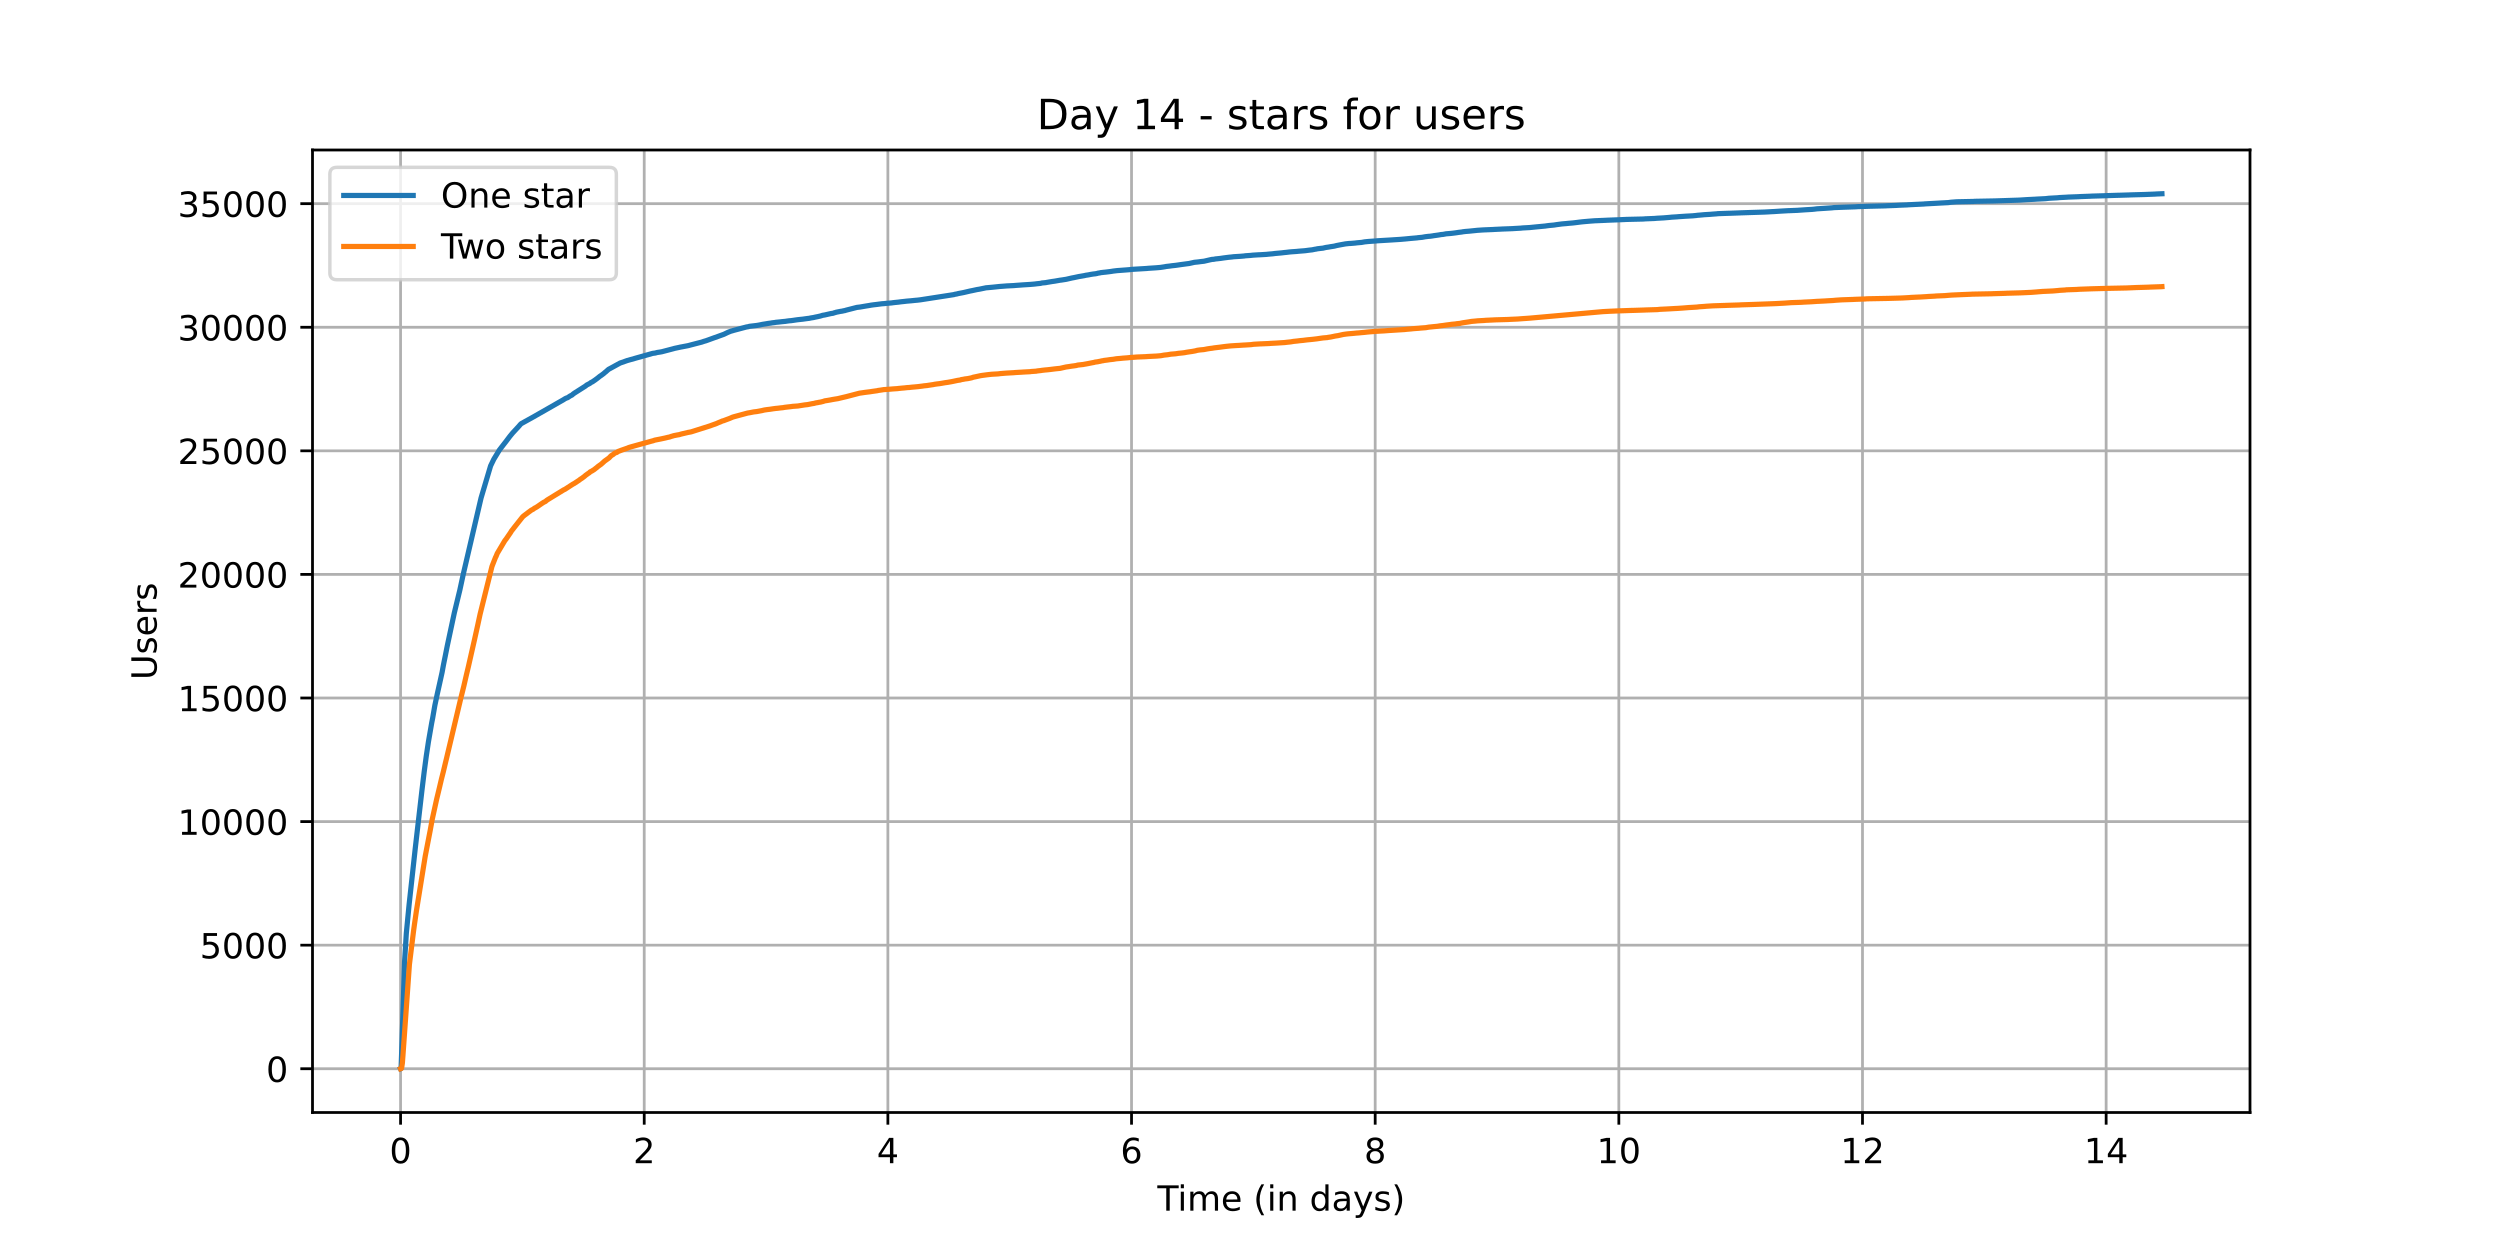 <?xml version="1.0" encoding="utf-8" standalone="no"?>
<!DOCTYPE svg PUBLIC "-//W3C//DTD SVG 1.1//EN"
  "http://www.w3.org/Graphics/SVG/1.1/DTD/svg11.dtd">
<!-- Created with matplotlib (https://matplotlib.org/) -->
<svg height="360pt" version="1.1" viewBox="0 0 720 360" width="720pt" xmlns="http://www.w3.org/2000/svg" xmlns:xlink="http://www.w3.org/1999/xlink">
 <defs>
  <style type="text/css">*{stroke-linecap:butt;stroke-linejoin:round;}</style>
 </defs>
 <g id="figure_1">
  <g id="patch_1">
   <path d="M 0 360 
L 720 360 
L 720 0 
L 0 0 
z
" style="fill:#ffffff;"/>
  </g>
  <g id="axes_1">
   <g id="patch_2">
    <path d="M 90 320.4 
L 648 320.4 
L 648 43.2 
L 90 43.2 
z
" style="fill:#ffffff;"/>
   </g>
   <g id="matplotlib.axis_1">
    <g id="xtick_1">
     <g id="line2d_1">
      <path clip-path="url(#p9daace3029)" d="M 115.364 320.4 
L 115.364 43.2 
" style="fill:none;stroke:#b0b0b0;stroke-linecap:square;stroke-width:0.8;"/>
     </g>
     <g id="line2d_2">
      <defs>
       <path d="M 0 0 
L 0 3.5 
" id="me2905f5f44" style="stroke:#000000;stroke-width:0.8;"/>
      </defs>
      <g>
       <use style="stroke:#000000;stroke-width:0.8;" x="115.364" xlink:href="#me2905f5f44" y="320.4"/>
      </g>
     </g>
     <g id="text_1">
      <!-- 0 -->
      <g transform="translate(112.182 334.998)scale(0.1 -0.1)">
       <defs>
        <path d="M 31.781 66.406 
Q 24.172 66.406 20.328 58.906 
Q 16.5 51.422 16.5 36.375 
Q 16.5 21.391 20.328 13.891 
Q 24.172 6.391 31.781 6.391 
Q 39.453 6.391 43.281 13.891 
Q 47.125 21.391 47.125 36.375 
Q 47.125 51.422 43.281 58.906 
Q 39.453 66.406 31.781 66.406 
z
M 31.781 74.219 
Q 44.047 74.219 50.516 64.516 
Q 56.984 54.828 56.984 36.375 
Q 56.984 17.969 50.516 8.266 
Q 44.047 -1.422 31.781 -1.422 
Q 19.531 -1.422 13.062 8.266 
Q 6.594 17.969 6.594 36.375 
Q 6.594 54.828 13.062 64.516 
Q 19.531 74.219 31.781 74.219 
z
" id="DejaVuSans-48"/>
       </defs>
       <use xlink:href="#DejaVuSans-48"/>
      </g>
     </g>
    </g>
    <g id="xtick_2">
     <g id="line2d_3">
      <path clip-path="url(#p9daace3029)" d="M 185.536 320.4 
L 185.536 43.2 
" style="fill:none;stroke:#b0b0b0;stroke-linecap:square;stroke-width:0.8;"/>
     </g>
     <g id="line2d_4">
      <g>
       <use style="stroke:#000000;stroke-width:0.8;" x="185.536" xlink:href="#me2905f5f44" y="320.4"/>
      </g>
     </g>
     <g id="text_2">
      <!-- 2 -->
      <g transform="translate(182.355 334.998)scale(0.1 -0.1)">
       <defs>
        <path d="M 19.188 8.297 
L 53.609 8.297 
L 53.609 0 
L 7.328 0 
L 7.328 8.297 
Q 12.938 14.109 22.625 23.891 
Q 32.328 33.688 34.812 36.531 
Q 39.547 41.844 41.422 45.531 
Q 43.312 49.219 43.312 52.781 
Q 43.312 58.594 39.234 62.25 
Q 35.156 65.922 28.609 65.922 
Q 23.969 65.922 18.812 64.312 
Q 13.672 62.703 7.812 59.422 
L 7.812 69.391 
Q 13.766 71.781 18.938 73 
Q 24.125 74.219 28.422 74.219 
Q 39.75 74.219 46.484 68.547 
Q 53.219 62.891 53.219 53.422 
Q 53.219 48.922 51.531 44.891 
Q 49.859 40.875 45.406 35.406 
Q 44.188 33.984 37.641 27.219 
Q 31.109 20.453 19.188 8.297 
z
" id="DejaVuSans-50"/>
       </defs>
       <use xlink:href="#DejaVuSans-50"/>
      </g>
     </g>
    </g>
    <g id="xtick_3">
     <g id="line2d_5">
      <path clip-path="url(#p9daace3029)" d="M 255.708 320.4 
L 255.708 43.2 
" style="fill:none;stroke:#b0b0b0;stroke-linecap:square;stroke-width:0.8;"/>
     </g>
     <g id="line2d_6">
      <g>
       <use style="stroke:#000000;stroke-width:0.8;" x="255.708" xlink:href="#me2905f5f44" y="320.4"/>
      </g>
     </g>
     <g id="text_3">
      <!-- 4 -->
      <g transform="translate(252.527 334.998)scale(0.1 -0.1)">
       <defs>
        <path d="M 37.797 64.312 
L 12.891 25.391 
L 37.797 25.391 
z
M 35.203 72.906 
L 47.609 72.906 
L 47.609 25.391 
L 58.016 25.391 
L 58.016 17.188 
L 47.609 17.188 
L 47.609 0 
L 37.797 0 
L 37.797 17.188 
L 4.891 17.188 
L 4.891 26.703 
z
" id="DejaVuSans-52"/>
       </defs>
       <use xlink:href="#DejaVuSans-52"/>
      </g>
     </g>
    </g>
    <g id="xtick_4">
     <g id="line2d_7">
      <path clip-path="url(#p9daace3029)" d="M 325.881 320.4 
L 325.881 43.2 
" style="fill:none;stroke:#b0b0b0;stroke-linecap:square;stroke-width:0.8;"/>
     </g>
     <g id="line2d_8">
      <g>
       <use style="stroke:#000000;stroke-width:0.8;" x="325.881" xlink:href="#me2905f5f44" y="320.4"/>
      </g>
     </g>
     <g id="text_4">
      <!-- 6 -->
      <g transform="translate(322.699 334.998)scale(0.1 -0.1)">
       <defs>
        <path d="M 33.016 40.375 
Q 26.375 40.375 22.484 35.828 
Q 18.609 31.297 18.609 23.391 
Q 18.609 15.531 22.484 10.953 
Q 26.375 6.391 33.016 6.391 
Q 39.656 6.391 43.531 10.953 
Q 47.406 15.531 47.406 23.391 
Q 47.406 31.297 43.531 35.828 
Q 39.656 40.375 33.016 40.375 
z
M 52.594 71.297 
L 52.594 62.312 
Q 48.875 64.062 45.094 64.984 
Q 41.312 65.922 37.594 65.922 
Q 27.828 65.922 22.672 59.328 
Q 17.531 52.734 16.797 39.406 
Q 19.672 43.656 24.016 45.922 
Q 28.375 48.188 33.594 48.188 
Q 44.578 48.188 50.953 41.516 
Q 57.328 34.859 57.328 23.391 
Q 57.328 12.156 50.688 5.359 
Q 44.047 -1.422 33.016 -1.422 
Q 20.359 -1.422 13.672 8.266 
Q 6.984 17.969 6.984 36.375 
Q 6.984 53.656 15.188 63.938 
Q 23.391 74.219 37.203 74.219 
Q 40.922 74.219 44.703 73.484 
Q 48.484 72.75 52.594 71.297 
z
" id="DejaVuSans-54"/>
       </defs>
       <use xlink:href="#DejaVuSans-54"/>
      </g>
     </g>
    </g>
    <g id="xtick_5">
     <g id="line2d_9">
      <path clip-path="url(#p9daace3029)" d="M 396.053 320.4 
L 396.053 43.2 
" style="fill:none;stroke:#b0b0b0;stroke-linecap:square;stroke-width:0.8;"/>
     </g>
     <g id="line2d_10">
      <g>
       <use style="stroke:#000000;stroke-width:0.8;" x="396.053" xlink:href="#me2905f5f44" y="320.4"/>
      </g>
     </g>
     <g id="text_5">
      <!-- 8 -->
      <g transform="translate(392.872 334.998)scale(0.1 -0.1)">
       <defs>
        <path d="M 31.781 34.625 
Q 24.75 34.625 20.719 30.859 
Q 16.703 27.094 16.703 20.516 
Q 16.703 13.922 20.719 10.156 
Q 24.75 6.391 31.781 6.391 
Q 38.812 6.391 42.859 10.172 
Q 46.922 13.969 46.922 20.516 
Q 46.922 27.094 42.891 30.859 
Q 38.875 34.625 31.781 34.625 
z
M 21.922 38.812 
Q 15.578 40.375 12.031 44.719 
Q 8.5 49.078 8.5 55.328 
Q 8.5 64.062 14.719 69.141 
Q 20.953 74.219 31.781 74.219 
Q 42.672 74.219 48.875 69.141 
Q 55.078 64.062 55.078 55.328 
Q 55.078 49.078 51.531 44.719 
Q 48 40.375 41.703 38.812 
Q 48.828 37.156 52.797 32.312 
Q 56.781 27.484 56.781 20.516 
Q 56.781 9.906 50.312 4.234 
Q 43.844 -1.422 31.781 -1.422 
Q 19.734 -1.422 13.25 4.234 
Q 6.781 9.906 6.781 20.516 
Q 6.781 27.484 10.781 32.312 
Q 14.797 37.156 21.922 38.812 
z
M 18.312 54.391 
Q 18.312 48.734 21.844 45.562 
Q 25.391 42.391 31.781 42.391 
Q 38.141 42.391 41.719 45.562 
Q 45.312 48.734 45.312 54.391 
Q 45.312 60.062 41.719 63.234 
Q 38.141 66.406 31.781 66.406 
Q 25.391 66.406 21.844 63.234 
Q 18.312 60.062 18.312 54.391 
z
" id="DejaVuSans-56"/>
       </defs>
       <use xlink:href="#DejaVuSans-56"/>
      </g>
     </g>
    </g>
    <g id="xtick_6">
     <g id="line2d_11">
      <path clip-path="url(#p9daace3029)" d="M 466.225 320.4 
L 466.225 43.2 
" style="fill:none;stroke:#b0b0b0;stroke-linecap:square;stroke-width:0.8;"/>
     </g>
     <g id="line2d_12">
      <g>
       <use style="stroke:#000000;stroke-width:0.8;" x="466.225" xlink:href="#me2905f5f44" y="320.4"/>
      </g>
     </g>
     <g id="text_6">
      <!-- 10 -->
      <g transform="translate(459.863 334.998)scale(0.1 -0.1)">
       <defs>
        <path d="M 12.406 8.297 
L 28.516 8.297 
L 28.516 63.922 
L 10.984 60.406 
L 10.984 69.391 
L 28.422 72.906 
L 38.281 72.906 
L 38.281 8.297 
L 54.391 8.297 
L 54.391 0 
L 12.406 0 
z
" id="DejaVuSans-49"/>
       </defs>
       <use xlink:href="#DejaVuSans-49"/>
       <use x="63.623" xlink:href="#DejaVuSans-48"/>
      </g>
     </g>
    </g>
    <g id="xtick_7">
     <g id="line2d_13">
      <path clip-path="url(#p9daace3029)" d="M 536.398 320.4 
L 536.398 43.2 
" style="fill:none;stroke:#b0b0b0;stroke-linecap:square;stroke-width:0.8;"/>
     </g>
     <g id="line2d_14">
      <g>
       <use style="stroke:#000000;stroke-width:0.8;" x="536.398" xlink:href="#me2905f5f44" y="320.4"/>
      </g>
     </g>
     <g id="text_7">
      <!-- 12 -->
      <g transform="translate(530.035 334.998)scale(0.1 -0.1)">
       <use xlink:href="#DejaVuSans-49"/>
       <use x="63.623" xlink:href="#DejaVuSans-50"/>
      </g>
     </g>
    </g>
    <g id="xtick_8">
     <g id="line2d_15">
      <path clip-path="url(#p9daace3029)" d="M 606.57 320.4 
L 606.57 43.2 
" style="fill:none;stroke:#b0b0b0;stroke-linecap:square;stroke-width:0.8;"/>
     </g>
     <g id="line2d_16">
      <g>
       <use style="stroke:#000000;stroke-width:0.8;" x="606.57" xlink:href="#me2905f5f44" y="320.4"/>
      </g>
     </g>
     <g id="text_8">
      <!-- 14 -->
      <g transform="translate(600.207 334.998)scale(0.1 -0.1)">
       <use xlink:href="#DejaVuSans-49"/>
       <use x="63.623" xlink:href="#DejaVuSans-52"/>
      </g>
     </g>
    </g>
    <g id="text_9">
     <!-- Time (in days) -->
     <g transform="translate(333.327 348.677)scale(0.1 -0.1)">
      <defs>
       <path d="M -0.297 72.906 
L 61.375 72.906 
L 61.375 64.594 
L 35.5 64.594 
L 35.5 0 
L 25.594 0 
L 25.594 64.594 
L -0.297 64.594 
z
" id="DejaVuSans-84"/>
       <path d="M 9.422 54.688 
L 18.406 54.688 
L 18.406 0 
L 9.422 0 
z
M 9.422 75.984 
L 18.406 75.984 
L 18.406 64.594 
L 9.422 64.594 
z
" id="DejaVuSans-105"/>
       <path d="M 52 44.188 
Q 55.375 50.25 60.062 53.125 
Q 64.75 56 71.094 56 
Q 79.641 56 84.281 50.016 
Q 88.922 44.047 88.922 33.016 
L 88.922 0 
L 79.891 0 
L 79.891 32.719 
Q 79.891 40.578 77.094 44.375 
Q 74.312 48.188 68.609 48.188 
Q 61.625 48.188 57.562 43.547 
Q 53.516 38.922 53.516 30.906 
L 53.516 0 
L 44.484 0 
L 44.484 32.719 
Q 44.484 40.625 41.703 44.406 
Q 38.922 48.188 33.109 48.188 
Q 26.219 48.188 22.156 43.531 
Q 18.109 38.875 18.109 30.906 
L 18.109 0 
L 9.078 0 
L 9.078 54.688 
L 18.109 54.688 
L 18.109 46.188 
Q 21.188 51.219 25.484 53.609 
Q 29.781 56 35.688 56 
Q 41.656 56 45.828 52.969 
Q 50 49.953 52 44.188 
z
" id="DejaVuSans-109"/>
       <path d="M 56.203 29.594 
L 56.203 25.203 
L 14.891 25.203 
Q 15.484 15.922 20.484 11.062 
Q 25.484 6.203 34.422 6.203 
Q 39.594 6.203 44.453 7.469 
Q 49.312 8.734 54.109 11.281 
L 54.109 2.781 
Q 49.266 0.734 44.188 -0.344 
Q 39.109 -1.422 33.891 -1.422 
Q 20.797 -1.422 13.156 6.188 
Q 5.516 13.812 5.516 26.812 
Q 5.516 40.234 12.766 48.109 
Q 20.016 56 32.328 56 
Q 43.359 56 49.781 48.891 
Q 56.203 41.797 56.203 29.594 
z
M 47.219 32.234 
Q 47.125 39.594 43.094 43.984 
Q 39.062 48.391 32.422 48.391 
Q 24.906 48.391 20.391 44.141 
Q 15.875 39.891 15.188 32.172 
z
" id="DejaVuSans-101"/>
       <path id="DejaVuSans-32"/>
       <path d="M 31 75.875 
Q 24.469 64.656 21.281 53.656 
Q 18.109 42.672 18.109 31.391 
Q 18.109 20.125 21.312 9.062 
Q 24.516 -2 31 -13.188 
L 23.188 -13.188 
Q 15.875 -1.703 12.234 9.375 
Q 8.594 20.453 8.594 31.391 
Q 8.594 42.281 12.203 53.312 
Q 15.828 64.359 23.188 75.875 
z
" id="DejaVuSans-40"/>
       <path d="M 54.891 33.016 
L 54.891 0 
L 45.906 0 
L 45.906 32.719 
Q 45.906 40.484 42.875 44.328 
Q 39.844 48.188 33.797 48.188 
Q 26.516 48.188 22.312 43.547 
Q 18.109 38.922 18.109 30.906 
L 18.109 0 
L 9.078 0 
L 9.078 54.688 
L 18.109 54.688 
L 18.109 46.188 
Q 21.344 51.125 25.703 53.562 
Q 30.078 56 35.797 56 
Q 45.219 56 50.047 50.172 
Q 54.891 44.344 54.891 33.016 
z
" id="DejaVuSans-110"/>
       <path d="M 45.406 46.391 
L 45.406 75.984 
L 54.391 75.984 
L 54.391 0 
L 45.406 0 
L 45.406 8.203 
Q 42.578 3.328 38.25 0.953 
Q 33.938 -1.422 27.875 -1.422 
Q 17.969 -1.422 11.734 6.484 
Q 5.516 14.406 5.516 27.297 
Q 5.516 40.188 11.734 48.094 
Q 17.969 56 27.875 56 
Q 33.938 56 38.25 53.625 
Q 42.578 51.266 45.406 46.391 
z
M 14.797 27.297 
Q 14.797 17.391 18.875 11.75 
Q 22.953 6.109 30.078 6.109 
Q 37.203 6.109 41.297 11.75 
Q 45.406 17.391 45.406 27.297 
Q 45.406 37.203 41.297 42.844 
Q 37.203 48.484 30.078 48.484 
Q 22.953 48.484 18.875 42.844 
Q 14.797 37.203 14.797 27.297 
z
" id="DejaVuSans-100"/>
       <path d="M 34.281 27.484 
Q 23.391 27.484 19.188 25 
Q 14.984 22.516 14.984 16.5 
Q 14.984 11.719 18.141 8.906 
Q 21.297 6.109 26.703 6.109 
Q 34.188 6.109 38.703 11.406 
Q 43.219 16.703 43.219 25.484 
L 43.219 27.484 
z
M 52.203 31.203 
L 52.203 0 
L 43.219 0 
L 43.219 8.297 
Q 40.141 3.328 35.547 0.953 
Q 30.953 -1.422 24.312 -1.422 
Q 15.922 -1.422 10.953 3.297 
Q 6 8.016 6 15.922 
Q 6 25.141 12.172 29.828 
Q 18.359 34.516 30.609 34.516 
L 43.219 34.516 
L 43.219 35.406 
Q 43.219 41.609 39.141 45 
Q 35.062 48.391 27.688 48.391 
Q 23 48.391 18.547 47.266 
Q 14.109 46.141 10.016 43.891 
L 10.016 52.203 
Q 14.938 54.109 19.578 55.047 
Q 24.219 56 28.609 56 
Q 40.484 56 46.344 49.844 
Q 52.203 43.703 52.203 31.203 
z
" id="DejaVuSans-97"/>
       <path d="M 32.172 -5.078 
Q 28.375 -14.844 24.75 -17.812 
Q 21.141 -20.797 15.094 -20.797 
L 7.906 -20.797 
L 7.906 -13.281 
L 13.188 -13.281 
Q 16.891 -13.281 18.938 -11.516 
Q 21 -9.766 23.484 -3.219 
L 25.094 0.875 
L 2.984 54.688 
L 12.5 54.688 
L 29.594 11.922 
L 46.688 54.688 
L 56.203 54.688 
z
" id="DejaVuSans-121"/>
       <path d="M 44.281 53.078 
L 44.281 44.578 
Q 40.484 46.531 36.375 47.5 
Q 32.281 48.484 27.875 48.484 
Q 21.188 48.484 17.844 46.438 
Q 14.5 44.391 14.5 40.281 
Q 14.5 37.156 16.891 35.375 
Q 19.281 33.594 26.516 31.984 
L 29.594 31.297 
Q 39.156 29.25 43.188 25.516 
Q 47.219 21.781 47.219 15.094 
Q 47.219 7.469 41.188 3.016 
Q 35.156 -1.422 24.609 -1.422 
Q 20.219 -1.422 15.453 -0.562 
Q 10.688 0.297 5.422 2 
L 5.422 11.281 
Q 10.406 8.688 15.234 7.391 
Q 20.062 6.109 24.812 6.109 
Q 31.156 6.109 34.562 8.281 
Q 37.984 10.453 37.984 14.406 
Q 37.984 18.062 35.516 20.016 
Q 33.062 21.969 24.703 23.781 
L 21.578 24.516 
Q 13.234 26.266 9.516 29.906 
Q 5.812 33.547 5.812 39.891 
Q 5.812 47.609 11.281 51.797 
Q 16.75 56 26.812 56 
Q 31.781 56 36.172 55.266 
Q 40.578 54.547 44.281 53.078 
z
" id="DejaVuSans-115"/>
       <path d="M 8.016 75.875 
L 15.828 75.875 
Q 23.141 64.359 26.781 53.312 
Q 30.422 42.281 30.422 31.391 
Q 30.422 20.453 26.781 9.375 
Q 23.141 -1.703 15.828 -13.188 
L 8.016 -13.188 
Q 14.5 -2 17.703 9.062 
Q 20.906 20.125 20.906 31.391 
Q 20.906 42.672 17.703 53.656 
Q 14.5 64.656 8.016 75.875 
z
" id="DejaVuSans-41"/>
      </defs>
      <use xlink:href="#DejaVuSans-84"/>
      <use x="57.959" xlink:href="#DejaVuSans-105"/>
      <use x="85.742" xlink:href="#DejaVuSans-109"/>
      <use x="183.154" xlink:href="#DejaVuSans-101"/>
      <use x="244.678" xlink:href="#DejaVuSans-32"/>
      <use x="276.465" xlink:href="#DejaVuSans-40"/>
      <use x="315.479" xlink:href="#DejaVuSans-105"/>
      <use x="343.262" xlink:href="#DejaVuSans-110"/>
      <use x="406.641" xlink:href="#DejaVuSans-32"/>
      <use x="438.428" xlink:href="#DejaVuSans-100"/>
      <use x="501.904" xlink:href="#DejaVuSans-97"/>
      <use x="563.184" xlink:href="#DejaVuSans-121"/>
      <use x="622.363" xlink:href="#DejaVuSans-115"/>
      <use x="674.463" xlink:href="#DejaVuSans-41"/>
     </g>
    </g>
   </g>
   <g id="matplotlib.axis_2">
    <g id="ytick_1">
     <g id="line2d_17">
      <path clip-path="url(#p9daace3029)" d="M 90 307.8 
L 648 307.8 
" style="fill:none;stroke:#b0b0b0;stroke-linecap:square;stroke-width:0.8;"/>
     </g>
     <g id="line2d_18">
      <defs>
       <path d="M 0 0 
L -3.5 0 
" id="m06991241ee" style="stroke:#000000;stroke-width:0.8;"/>
      </defs>
      <g>
       <use style="stroke:#000000;stroke-width:0.8;" x="90" xlink:href="#m06991241ee" y="307.8"/>
      </g>
     </g>
     <g id="text_10">
      <!-- 0 -->
      <g transform="translate(76.638 311.599)scale(0.1 -0.1)">
       <use xlink:href="#DejaVuSans-48"/>
      </g>
     </g>
    </g>
    <g id="ytick_2">
     <g id="line2d_19">
      <path clip-path="url(#p9daace3029)" d="M 90 272.208 
L 648 272.208 
" style="fill:none;stroke:#b0b0b0;stroke-linecap:square;stroke-width:0.8;"/>
     </g>
     <g id="line2d_20">
      <g>
       <use style="stroke:#000000;stroke-width:0.8;" x="90" xlink:href="#m06991241ee" y="272.208"/>
      </g>
     </g>
     <g id="text_11">
      <!-- 5000 -->
      <g transform="translate(57.55 276.007)scale(0.1 -0.1)">
       <defs>
        <path d="M 10.797 72.906 
L 49.516 72.906 
L 49.516 64.594 
L 19.828 64.594 
L 19.828 46.734 
Q 21.969 47.469 24.109 47.828 
Q 26.266 48.188 28.422 48.188 
Q 40.625 48.188 47.75 41.5 
Q 54.891 34.812 54.891 23.391 
Q 54.891 11.625 47.562 5.094 
Q 40.234 -1.422 26.906 -1.422 
Q 22.312 -1.422 17.547 -0.641 
Q 12.797 0.141 7.719 1.703 
L 7.719 11.625 
Q 12.109 9.234 16.797 8.062 
Q 21.484 6.891 26.703 6.891 
Q 35.156 6.891 40.078 11.328 
Q 45.016 15.766 45.016 23.391 
Q 45.016 31 40.078 35.438 
Q 35.156 39.891 26.703 39.891 
Q 22.75 39.891 18.812 39.016 
Q 14.891 38.141 10.797 36.281 
z
" id="DejaVuSans-53"/>
       </defs>
       <use xlink:href="#DejaVuSans-53"/>
       <use x="63.623" xlink:href="#DejaVuSans-48"/>
       <use x="127.246" xlink:href="#DejaVuSans-48"/>
       <use x="190.869" xlink:href="#DejaVuSans-48"/>
      </g>
     </g>
    </g>
    <g id="ytick_3">
     <g id="line2d_21">
      <path clip-path="url(#p9daace3029)" d="M 90 236.616 
L 648 236.616 
" style="fill:none;stroke:#b0b0b0;stroke-linecap:square;stroke-width:0.8;"/>
     </g>
     <g id="line2d_22">
      <g>
       <use style="stroke:#000000;stroke-width:0.8;" x="90" xlink:href="#m06991241ee" y="236.616"/>
      </g>
     </g>
     <g id="text_12">
      <!-- 10000 -->
      <g transform="translate(51.188 240.415)scale(0.1 -0.1)">
       <use xlink:href="#DejaVuSans-49"/>
       <use x="63.623" xlink:href="#DejaVuSans-48"/>
       <use x="127.246" xlink:href="#DejaVuSans-48"/>
       <use x="190.869" xlink:href="#DejaVuSans-48"/>
       <use x="254.492" xlink:href="#DejaVuSans-48"/>
      </g>
     </g>
    </g>
    <g id="ytick_4">
     <g id="line2d_23">
      <path clip-path="url(#p9daace3029)" d="M 90 201.023 
L 648 201.023 
" style="fill:none;stroke:#b0b0b0;stroke-linecap:square;stroke-width:0.8;"/>
     </g>
     <g id="line2d_24">
      <g>
       <use style="stroke:#000000;stroke-width:0.8;" x="90" xlink:href="#m06991241ee" y="201.023"/>
      </g>
     </g>
     <g id="text_13">
      <!-- 15000 -->
      <g transform="translate(51.188 204.823)scale(0.1 -0.1)">
       <use xlink:href="#DejaVuSans-49"/>
       <use x="63.623" xlink:href="#DejaVuSans-53"/>
       <use x="127.246" xlink:href="#DejaVuSans-48"/>
       <use x="190.869" xlink:href="#DejaVuSans-48"/>
       <use x="254.492" xlink:href="#DejaVuSans-48"/>
      </g>
     </g>
    </g>
    <g id="ytick_5">
     <g id="line2d_25">
      <path clip-path="url(#p9daace3029)" d="M 90 165.431 
L 648 165.431 
" style="fill:none;stroke:#b0b0b0;stroke-linecap:square;stroke-width:0.8;"/>
     </g>
     <g id="line2d_26">
      <g>
       <use style="stroke:#000000;stroke-width:0.8;" x="90" xlink:href="#m06991241ee" y="165.431"/>
      </g>
     </g>
     <g id="text_14">
      <!-- 20000 -->
      <g transform="translate(51.188 169.23)scale(0.1 -0.1)">
       <use xlink:href="#DejaVuSans-50"/>
       <use x="63.623" xlink:href="#DejaVuSans-48"/>
       <use x="127.246" xlink:href="#DejaVuSans-48"/>
       <use x="190.869" xlink:href="#DejaVuSans-48"/>
       <use x="254.492" xlink:href="#DejaVuSans-48"/>
      </g>
     </g>
    </g>
    <g id="ytick_6">
     <g id="line2d_27">
      <path clip-path="url(#p9daace3029)" d="M 90 129.839 
L 648 129.839 
" style="fill:none;stroke:#b0b0b0;stroke-linecap:square;stroke-width:0.8;"/>
     </g>
     <g id="line2d_28">
      <g>
       <use style="stroke:#000000;stroke-width:0.8;" x="90" xlink:href="#m06991241ee" y="129.839"/>
      </g>
     </g>
     <g id="text_15">
      <!-- 25000 -->
      <g transform="translate(51.188 133.638)scale(0.1 -0.1)">
       <use xlink:href="#DejaVuSans-50"/>
       <use x="63.623" xlink:href="#DejaVuSans-53"/>
       <use x="127.246" xlink:href="#DejaVuSans-48"/>
       <use x="190.869" xlink:href="#DejaVuSans-48"/>
       <use x="254.492" xlink:href="#DejaVuSans-48"/>
      </g>
     </g>
    </g>
    <g id="ytick_7">
     <g id="line2d_29">
      <path clip-path="url(#p9daace3029)" d="M 90 94.247 
L 648 94.247 
" style="fill:none;stroke:#b0b0b0;stroke-linecap:square;stroke-width:0.8;"/>
     </g>
     <g id="line2d_30">
      <g>
       <use style="stroke:#000000;stroke-width:0.8;" x="90" xlink:href="#m06991241ee" y="94.247"/>
      </g>
     </g>
     <g id="text_16">
      <!-- 30000 -->
      <g transform="translate(51.188 98.046)scale(0.1 -0.1)">
       <defs>
        <path d="M 40.578 39.312 
Q 47.656 37.797 51.625 33 
Q 55.609 28.219 55.609 21.188 
Q 55.609 10.406 48.188 4.484 
Q 40.766 -1.422 27.094 -1.422 
Q 22.516 -1.422 17.656 -0.516 
Q 12.797 0.391 7.625 2.203 
L 7.625 11.719 
Q 11.719 9.328 16.594 8.109 
Q 21.484 6.891 26.812 6.891 
Q 36.078 6.891 40.938 10.547 
Q 45.797 14.203 45.797 21.188 
Q 45.797 27.641 41.281 31.266 
Q 36.766 34.906 28.719 34.906 
L 20.219 34.906 
L 20.219 43.016 
L 29.109 43.016 
Q 36.375 43.016 40.234 45.922 
Q 44.094 48.828 44.094 54.297 
Q 44.094 59.906 40.109 62.906 
Q 36.141 65.922 28.719 65.922 
Q 24.656 65.922 20.016 65.031 
Q 15.375 64.156 9.812 62.312 
L 9.812 71.094 
Q 15.438 72.656 20.344 73.438 
Q 25.25 74.219 29.594 74.219 
Q 40.828 74.219 47.359 69.109 
Q 53.906 64.016 53.906 55.328 
Q 53.906 49.266 50.438 45.094 
Q 46.969 40.922 40.578 39.312 
z
" id="DejaVuSans-51"/>
       </defs>
       <use xlink:href="#DejaVuSans-51"/>
       <use x="63.623" xlink:href="#DejaVuSans-48"/>
       <use x="127.246" xlink:href="#DejaVuSans-48"/>
       <use x="190.869" xlink:href="#DejaVuSans-48"/>
       <use x="254.492" xlink:href="#DejaVuSans-48"/>
      </g>
     </g>
    </g>
    <g id="ytick_8">
     <g id="line2d_31">
      <path clip-path="url(#p9daace3029)" d="M 90 58.654 
L 648 58.654 
" style="fill:none;stroke:#b0b0b0;stroke-linecap:square;stroke-width:0.8;"/>
     </g>
     <g id="line2d_32">
      <g>
       <use style="stroke:#000000;stroke-width:0.8;" x="90" xlink:href="#m06991241ee" y="58.654"/>
      </g>
     </g>
     <g id="text_17">
      <!-- 35000 -->
      <g transform="translate(51.188 62.454)scale(0.1 -0.1)">
       <use xlink:href="#DejaVuSans-51"/>
       <use x="63.623" xlink:href="#DejaVuSans-53"/>
       <use x="127.246" xlink:href="#DejaVuSans-48"/>
       <use x="190.869" xlink:href="#DejaVuSans-48"/>
       <use x="254.492" xlink:href="#DejaVuSans-48"/>
      </g>
     </g>
    </g>
    <g id="text_18">
     <!-- Users -->
     <g transform="translate(45.108 195.801)rotate(-90)scale(0.1 -0.1)">
      <defs>
       <path d="M 8.688 72.906 
L 18.609 72.906 
L 18.609 28.609 
Q 18.609 16.891 22.844 11.734 
Q 27.094 6.594 36.625 6.594 
Q 46.094 6.594 50.344 11.734 
Q 54.594 16.891 54.594 28.609 
L 54.594 72.906 
L 64.5 72.906 
L 64.5 27.391 
Q 64.5 13.141 57.438 5.859 
Q 50.391 -1.422 36.625 -1.422 
Q 22.797 -1.422 15.734 5.859 
Q 8.688 13.141 8.688 27.391 
z
" id="DejaVuSans-85"/>
       <path d="M 41.109 46.297 
Q 39.594 47.172 37.812 47.578 
Q 36.031 48 33.891 48 
Q 26.266 48 22.188 43.047 
Q 18.109 38.094 18.109 28.812 
L 18.109 0 
L 9.078 0 
L 9.078 54.688 
L 18.109 54.688 
L 18.109 46.188 
Q 20.953 51.172 25.484 53.578 
Q 30.031 56 36.531 56 
Q 37.453 56 38.578 55.875 
Q 39.703 55.766 41.062 55.516 
z
" id="DejaVuSans-114"/>
      </defs>
      <use xlink:href="#DejaVuSans-85"/>
      <use x="73.193" xlink:href="#DejaVuSans-115"/>
      <use x="125.293" xlink:href="#DejaVuSans-101"/>
      <use x="186.816" xlink:href="#DejaVuSans-114"/>
      <use x="227.93" xlink:href="#DejaVuSans-115"/>
     </g>
    </g>
   </g>
   <g id="line2d_33">
    <path clip-path="url(#p9daace3029)" d="M 115.364 307.8 
L 115.451 307.764 
L 115.523 307.323 
L 115.764 300.546 
L 116.513 276.977 
L 117.02 268.798 
L 117.817 260.583 
L 119.604 244.232 
L 121.535 227.468 
L 122.163 222.3 
L 122.767 217.759 
L 123.395 213.595 
L 124.337 208.149 
L 124.602 206.832 
L 124.893 205.145 
L 125.23 203.187 
L 125.931 199.892 
L 126.607 196.866 
L 127.26 193.912 
L 127.333 193.57 
L 127.721 191.463 
L 128.228 188.965 
L 128.831 185.932 
L 130.836 176.536 
L 132.43 169.951 
L 133.299 165.937 
L 133.468 165.168 
L 138.54 143.435 
L 141.293 134.167 
L 142.211 132.266 
L 143.83 129.597 
L 145.303 127.689 
L 145.617 127.291 
L 146.776 125.753 
L 146.969 125.511 
L 147.67 124.664 
L 147.815 124.507 
L 149.384 122.813 
L 149.843 122.272 
L 150.109 122.016 
L 153.369 120.208 
L 162.382 115.061 
L 162.527 114.954 
L 162.913 114.734 
L 163.13 114.641 
L 163.468 114.534 
L 164.193 114.043 
L 164.724 113.78 
L 165.062 113.481 
L 165.424 113.217 
L 168.563 111.224 
L 168.998 110.875 
L 169.36 110.69 
L 169.867 110.427 
L 170.133 110.206 
L 170.64 109.95 
L 171.365 109.452 
L 172.066 108.932 
L 172.331 108.719 
L 172.5 108.583 
L 172.742 108.384 
L 173.056 108.178 
L 173.757 107.665 
L 173.974 107.487 
L 174.143 107.33 
L 174.409 107.124 
L 174.578 106.982 
L 174.771 106.804 
L 174.964 106.633 
L 175.278 106.362 
L 175.761 106.106 
L 178.563 104.568 
L 180.423 103.914 
L 180.617 103.842 
L 187.957 101.771 
L 188.73 101.671 
L 188.899 101.621 
L 189.285 101.515 
L 190.058 101.401 
L 190.638 101.294 
L 193.897 100.44 
L 194.26 100.333 
L 195.539 100.062 
L 195.998 99.956 
L 196.264 99.913 
L 196.819 99.806 
L 197.906 99.6 
L 198.342 99.507 
L 198.583 99.436 
L 201.625 98.646 
L 202.06 98.539 
L 202.591 98.354 
L 202.905 98.254 
L 203.316 98.14 
L 203.606 98.034 
L 204.137 97.842 
L 205.804 97.236 
L 206.239 97.101 
L 206.481 97.009 
L 206.771 96.895 
L 208.486 96.275 
L 209.622 95.727 
L 209.863 95.628 
L 210.491 95.379 
L 210.878 95.279 
L 211.312 95.144 
L 214.96 94.176 
L 215.563 94.076 
L 215.829 93.983 
L 216.481 93.905 
L 217.399 93.798 
L 218.075 93.713 
L 218.631 93.613 
L 218.824 93.578 
L 219.306 93.478 
L 219.645 93.407 
L 220.345 93.3 
L 221.262 93.143 
L 222.035 93.044 
L 222.349 92.98 
L 223.194 92.88 
L 223.412 92.83 
L 224.524 92.723 
L 225.176 92.645 
L 226.288 92.538 
L 226.505 92.496 
L 227.278 92.389 
L 227.785 92.353 
L 228.582 92.246 
L 228.871 92.197 
L 229.62 92.09 
L 230.248 92.019 
L 231.262 91.912 
L 232.011 91.805 
L 232.759 91.705 
L 233.001 91.684 
L 233.484 91.577 
L 234.329 91.442 
L 234.739 91.342 
L 235.029 91.285 
L 235.537 91.186 
L 235.754 91.129 
L 236.164 91.043 
L 236.333 90.994 
L 236.696 90.887 
L 236.889 90.816 
L 237.541 90.709 
L 239.279 90.31 
L 239.955 90.211 
L 240.245 90.09 
L 240.607 90.004 
L 240.776 89.933 
L 241.936 89.698 
L 242.637 89.591 
L 242.854 89.527 
L 243.362 89.435 
L 243.627 89.342 
L 246.793 88.531 
L 247.662 88.431 
L 247.952 88.381 
L 248.821 88.232 
L 249.449 88.125 
L 250.294 87.99 
L 250.874 87.883 
L 251.598 87.783 
L 252.516 87.676 
L 253.216 87.584 
L 254.061 87.477 
L 254.544 87.449 
L 255.413 87.349 
L 255.655 87.335 
L 256.862 87.235 
L 257.031 87.199 
L 257.683 87.121 
L 258.745 87.014 
L 259.469 86.915 
L 260.483 86.808 
L 261.136 86.73 
L 262.343 86.63 
L 262.608 86.602 
L 263.647 86.495 
L 264.178 86.452 
L 265.071 86.345 
L 274.754 84.843 
L 274.948 84.765 
L 275.575 84.658 
L 275.987 84.544 
L 277.049 84.345 
L 277.581 84.238 
L 279.369 83.818 
L 279.925 83.711 
L 281.398 83.391 
L 282.074 83.284 
L 283.476 82.992 
L 283.983 82.886 
L 284.515 82.843 
L 285.674 82.736 
L 286.254 82.679 
L 287.268 82.572 
L 287.872 82.508 
L 289.296 82.402 
L 289.851 82.352 
L 292.001 82.245 
L 292.557 82.195 
L 294.054 82.088 
L 294.585 82.046 
L 296.275 81.939 
L 296.758 81.91 
L 297.965 81.804 
L 298.641 81.718 
L 299.68 81.611 
L 300.066 81.498 
L 301.153 81.398 
L 301.467 81.334 
L 302.095 81.227 
L 302.988 81.078 
L 303.76 80.971 
L 304.726 80.8 
L 305.33 80.693 
L 305.571 80.672 
L 306.392 80.544 
L 307.069 80.437 
L 308.711 80.06 
L 309.291 79.953 
L 310.716 79.647 
L 311.367 79.54 
L 312.261 79.383 
L 312.72 79.277 
L 313.516 79.156 
L 314.024 79.049 
L 314.869 78.914 
L 315.472 78.85 
L 315.979 78.75 
L 316.221 78.672 
L 316.8 78.586 
L 316.969 78.529 
L 317.911 78.422 
L 318.491 78.365 
L 319.336 78.259 
L 320.012 78.173 
L 320.64 78.066 
L 320.881 78.038 
L 321.775 77.931 
L 322.282 77.896 
L 323.682 77.789 
L 324.189 77.753 
L 325.469 77.647 
L 326.121 77.568 
L 327.908 77.461 
L 328.391 77.433 
L 330.177 77.326 
L 330.757 77.269 
L 332.423 77.162 
L 332.93 77.127 
L 334.186 77.02 
L 334.958 76.906 
L 335.562 76.807 
L 335.876 76.742 
L 336.818 76.636 
L 337.566 76.529 
L 338.46 76.436 
L 338.629 76.415 
L 339.377 76.308 
L 340.15 76.194 
L 340.947 76.088 
L 341.671 75.988 
L 342.492 75.881 
L 343.989 75.547 
L 345.052 75.44 
L 345.777 75.34 
L 346.742 75.233 
L 348.554 74.813 
L 349.061 74.707 
L 349.544 74.678 
L 350.075 74.571 
L 350.654 74.514 
L 351.596 74.408 
L 352.393 74.287 
L 353.214 74.18 
L 353.89 74.094 
L 354.904 73.995 
L 355.194 73.945 
L 356.908 73.838 
L 357.15 73.824 
L 358.333 73.724 
L 358.647 73.667 
L 360.168 73.561 
L 360.796 73.489 
L 362.486 73.383 
L 362.921 73.368 
L 364.708 73.262 
L 365.311 73.197 
L 366.543 73.091 
L 367.243 72.998 
L 368.45 72.891 
L 369.007 72.842 
L 369.901 72.735 
L 370.481 72.678 
L 371.35 72.571 
L 371.905 72.521 
L 373.426 72.414 
L 374.03 72.35 
L 375.382 72.244 
L 375.937 72.194 
L 376.734 72.087 
L 377 72.051 
L 377.893 71.952 
L 378.207 71.888 
L 378.714 71.781 
L 378.955 71.752 
L 379.438 71.646 
L 380.09 71.567 
L 381.056 71.461 
L 381.419 71.368 
L 381.902 71.261 
L 382.65 71.154 
L 383.206 71.048 
L 383.472 71.012 
L 384.293 70.884 
L 384.68 70.784 
L 384.922 70.72 
L 385.984 70.514 
L 386.564 70.407 
L 387.506 70.236 
L 388.472 70.129 
L 388.907 70.115 
L 390.211 70.008 
L 390.887 69.923 
L 392.12 69.816 
L 393.037 69.652 
L 394.1 69.546 
L 394.607 69.51 
L 396.128 69.403 
L 396.707 69.346 
L 398.494 69.24 
L 398.977 69.211 
L 400.764 69.104 
L 401.271 69.069 
L 402.961 68.962 
L 403.468 68.926 
L 404.699 68.82 
L 405.279 68.763 
L 406.366 68.656 
L 406.897 68.613 
L 408.104 68.506 
L 408.394 68.457 
L 409.553 68.35 
L 410.494 68.179 
L 411.388 68.072 
L 411.895 68.037 
L 412.595 67.937 
L 412.885 67.88 
L 413.682 67.773 
L 414.455 67.659 
L 415.034 67.553 
L 415.566 67.51 
L 416.145 67.403 
L 416.459 67.339 
L 417.788 67.232 
L 418.416 67.161 
L 419.261 67.054 
L 420.082 66.926 
L 420.976 66.819 
L 421.29 66.755 
L 421.967 66.67 
L 423.271 66.563 
L 423.875 66.499 
L 424.913 66.392 
L 425.517 66.328 
L 427.111 66.221 
L 427.57 66.2 
L 430.13 66.093 
L 430.371 66.072 
L 432.471 65.972 
L 432.713 65.958 
L 435.562 65.851 
L 436.069 65.816 
L 437.952 65.709 
L 438.556 65.645 
L 440.512 65.538 
L 441.092 65.481 
L 442.084 65.381 
L 444.009 65.196 
L 445.048 65.097 
L 445.313 65.054 
L 446.11 64.947 
L 446.351 64.926 
L 447.51 64.819 
L 448.331 64.691 
L 449.128 64.584 
L 449.828 64.492 
L 451.084 64.385 
L 451.688 64.321 
L 452.968 64.214 
L 453.62 64.136 
L 454.465 64.029 
L 454.731 63.993 
L 455.649 63.887 
L 456.228 63.83 
L 457.461 63.723 
L 457.992 63.68 
L 459.417 63.573 
L 459.852 63.559 
L 462.364 63.452 
L 462.847 63.424 
L 465.649 63.317 
L 466.083 63.303 
L 468.377 63.196 
L 468.812 63.182 
L 473.303 63.075 
L 473.858 63.025 
L 476.538 62.918 
L 477.118 62.861 
L 479.05 62.755 
L 479.581 62.712 
L 480.86 62.605 
L 481.464 62.541 
L 483.082 62.442 
L 483.323 62.413 
L 484.893 62.306 
L 485.4 62.271 
L 487.235 62.171 
L 487.477 62.157 
L 488.588 62.05 
L 488.878 62 
L 489.385 61.965 
L 490.496 61.865 
L 490.762 61.836 
L 492.525 61.73 
L 493.081 61.68 
L 494.433 61.58 
L 494.699 61.537 
L 497.622 61.431 
L 498.032 61.424 
L 500.93 61.317 
L 501.171 61.303 
L 504.382 61.196 
L 504.817 61.182 
L 508.15 61.075 
L 508.608 61.053 
L 510.492 60.947 
L 510.951 60.925 
L 512.569 60.819 
L 513.051 60.79 
L 514.91 60.683 
L 515.345 60.669 
L 517.76 60.569 
L 518.001 60.548 
L 519.571 60.441 
L 520.078 60.406 
L 521.889 60.299 
L 522.469 60.242 
L 523.314 60.135 
L 523.797 60.107 
L 525.488 60 
L 525.995 59.964 
L 527.565 59.858 
L 528.193 59.786 
L 530.898 59.68 
L 531.333 59.665 
L 534.424 59.559 
L 534.955 59.516 
L 538.094 59.409 
L 538.528 59.395 
L 542.923 59.288 
L 543.406 59.26 
L 546.183 59.153 
L 546.69 59.117 
L 549.297 59.01 
L 549.491 58.982 
L 551.543 58.875 
L 552.002 58.854 
L 554.103 58.754 
L 554.369 58.719 
L 556.325 58.612 
L 556.784 58.59 
L 558.62 58.484 
L 559.102 58.455 
L 561.131 58.348 
L 561.879 58.242 
L 563.255 58.135 
L 563.714 58.113 
L 568.374 58.014 
L 568.64 57.985 
L 574.025 57.879 
L 574.436 57.871 
L 577.695 57.765 
L 578.13 57.75 
L 581.318 57.644 
L 581.777 57.622 
L 583.419 57.516 
L 583.902 57.487 
L 586.051 57.38 
L 586.558 57.345 
L 588.683 57.238 
L 589.166 57.209 
L 590.084 57.103 
L 590.567 57.074 
L 592.523 56.967 
L 593.127 56.903 
L 595.155 56.797 
L 595.662 56.761 
L 598.584 56.654 
L 599.091 56.619 
L 601.916 56.512 
L 602.4 56.483 
L 606.022 56.377 
L 606.481 56.355 
L 609.789 56.248 
L 610.2 56.241 
L 613.411 56.142 
L 613.653 56.127 
L 617.517 56.021 
L 617.951 56.006 
L 620.584 55.9 
L 621.091 55.864 
L 622.636 55.8 
L 622.636 55.8 
" style="fill:none;stroke:#1f77b4;stroke-linecap:square;stroke-width:1.5;"/>
   </g>
   <g id="line2d_34">
    <path clip-path="url(#p9daace3029)" d="M 115.364 307.8 
L 115.596 307.715 
L 115.692 307.437 
L 115.885 306.134 
L 116.054 303.892 
L 117.914 277.725 
L 119.097 268.172 
L 119.362 266.221 
L 119.918 262.391 
L 122.453 246.66 
L 122.719 245.264 
L 123.902 239.135 
L 124.482 235.968 
L 125.762 230.145 
L 125.979 229.255 
L 126.607 226.628 
L 127.138 224.365 
L 127.648 222.372 
L 128.3 219.638 
L 128.638 218.257 
L 128.88 217.225 
L 132.743 200.959 
L 133.13 199.415 
L 133.589 197.564 
L 134.337 194.311 
L 134.869 192.097 
L 136.632 184.331 
L 136.97 182.807 
L 137.597 179.988 
L 138.274 176.849 
L 141.679 163.153 
L 141.945 162.463 
L 142.742 160.441 
L 142.839 160.299 
L 143.201 159.395 
L 145.399 155.693 
L 145.761 155.245 
L 146.51 154.148 
L 147.018 153.408 
L 147.332 152.888 
L 147.742 152.383 
L 148.032 151.992 
L 148.466 151.443 
L 150.181 149.279 
L 150.568 148.802 
L 151.051 148.404 
L 151.775 147.87 
L 151.993 147.692 
L 153.031 146.923 
L 153.539 146.667 
L 153.951 146.347 
L 154.192 146.24 
L 154.7 145.941 
L 155.982 145.051 
L 156.587 144.66 
L 157.094 144.417 
L 157.408 144.133 
L 157.697 143.933 
L 161.947 141.328 
L 162.406 141.05 
L 162.671 140.944 
L 164.579 139.705 
L 165.11 139.371 
L 165.328 139.271 
L 166.849 138.267 
L 167.139 138.018 
L 167.525 137.79 
L 168.298 137.214 
L 168.636 136.908 
L 169.384 136.367 
L 169.553 136.253 
L 169.746 136.146 
L 169.94 135.911 
L 170.471 135.648 
L 170.688 135.512 
L 170.809 135.427 
L 171.002 135.32 
L 171.244 135.142 
L 171.534 134.9 
L 171.776 134.729 
L 172.283 134.295 
L 173.08 133.733 
L 173.539 133.334 
L 174.143 132.779 
L 174.409 132.594 
L 175.254 131.989 
L 175.447 131.839 
L 175.882 131.369 
L 176.075 131.199 
L 176.607 130.878 
L 177.066 130.487 
L 177.259 130.416 
L 177.597 130.323 
L 177.791 130.188 
L 178.056 130.003 
L 178.322 129.91 
L 178.95 129.668 
L 180.762 129.035 
L 181.075 128.892 
L 181.389 128.8 
L 181.655 128.714 
L 187.644 127.048 
L 188.054 126.949 
L 188.585 126.757 
L 189.672 126.543 
L 190.227 126.436 
L 191.555 126.152 
L 191.966 126.052 
L 192.328 125.959 
L 192.835 125.86 
L 193.342 125.675 
L 193.728 125.575 
L 193.994 125.482 
L 195.08 125.269 
L 195.636 125.176 
L 195.829 125.112 
L 196.191 125.006 
L 198.147 124.543 
L 198.752 124.436 
L 199.066 124.372 
L 204.524 122.642 
L 204.814 122.528 
L 206.433 121.945 
L 206.771 121.781 
L 207.713 121.396 
L 208.027 121.254 
L 208.414 121.154 
L 208.704 121.041 
L 210.153 120.5 
L 210.974 120.144 
L 211.312 120.037 
L 215.322 118.955 
L 215.974 118.848 
L 217.061 118.634 
L 217.955 118.528 
L 218.945 118.343 
L 219.476 118.243 
L 219.693 118.186 
L 220.151 118.079 
L 220.924 117.965 
L 221.818 117.859 
L 222.639 117.73 
L 223.46 117.624 
L 224.016 117.574 
L 224.862 117.467 
L 225.418 117.417 
L 226.022 117.31 
L 226.674 117.232 
L 227.64 117.125 
L 228.365 117.026 
L 229.813 116.926 
L 230.127 116.869 
L 230.828 116.762 
L 231.673 116.627 
L 232.614 116.52 
L 233.846 116.271 
L 234.498 116.164 
L 234.909 116.043 
L 235.537 115.944 
L 235.754 115.887 
L 236.358 115.794 
L 236.599 115.723 
L 237.034 115.623 
L 237.541 115.445 
L 238.241 115.339 
L 239.158 115.182 
L 239.69 115.075 
L 240.559 114.926 
L 241.259 114.819 
L 243.265 114.342 
L 243.724 114.235 
L 247.517 113.239 
L 248.266 113.132 
L 249.039 113.018 
L 249.884 112.911 
L 250.536 112.833 
L 251.212 112.726 
L 251.96 112.619 
L 252.709 112.513 
L 252.878 112.456 
L 253.651 112.349 
L 254.52 112.207 
L 255.003 112.178 
L 256.475 112.071 
L 257.031 112.021 
L 258.479 111.922 
L 258.769 111.879 
L 259.856 111.772 
L 260.387 111.73 
L 261.329 111.623 
L 261.763 111.609 
L 262.681 111.502 
L 263.212 111.459 
L 264.371 111.352 
L 265.047 111.267 
L 265.796 111.174 
L 265.989 111.132 
L 267.052 111.025 
L 267.342 110.975 
L 268.138 110.854 
L 268.814 110.754 
L 269.152 110.676 
L 269.901 110.569 
L 270.529 110.498 
L 271.205 110.391 
L 272.171 110.22 
L 272.944 110.114 
L 273.837 109.957 
L 274.392 109.85 
L 275.793 109.551 
L 276.542 109.445 
L 276.832 109.331 
L 277.508 109.224 
L 277.847 109.146 
L 278.716 109.039 
L 279.03 108.975 
L 279.538 108.875 
L 279.876 108.797 
L 280.166 108.69 
L 280.36 108.626 
L 280.915 108.519 
L 282.365 108.199 
L 283.066 108.092 
L 283.307 108.064 
L 284.104 107.957 
L 284.37 107.921 
L 285.336 107.814 
L 285.601 107.786 
L 287.461 107.679 
L 288.161 107.587 
L 289.489 107.48 
L 289.996 107.444 
L 291.88 107.338 
L 292.435 107.288 
L 294.295 107.181 
L 294.802 107.145 
L 296.686 107.046 
L 296.976 106.996 
L 298.448 106.896 
L 298.762 106.825 
L 299.752 106.718 
L 300.066 106.661 
L 300.984 106.554 
L 301.515 106.512 
L 302.505 106.405 
L 302.77 106.369 
L 303.615 106.263 
L 304.243 106.191 
L 305.306 106.085 
L 307.021 105.693 
L 307.745 105.594 
L 308.011 105.551 
L 308.687 105.444 
L 309.363 105.359 
L 309.991 105.259 
L 310.377 105.145 
L 311.343 105.038 
L 311.947 104.974 
L 312.454 104.875 
L 312.72 104.832 
L 313.299 104.725 
L 314.434 104.497 
L 315.014 104.39 
L 315.424 104.277 
L 316.173 104.184 
L 316.342 104.134 
L 316.897 104.035 
L 317.259 103.942 
L 317.814 103.857 
L 317.959 103.807 
L 318.853 103.7 
L 319.65 103.579 
L 320.64 103.472 
L 321.509 103.323 
L 322.765 103.216 
L 323.368 103.152 
L 324.769 103.045 
L 325.397 102.974 
L 326.893 102.867 
L 327.425 102.824 
L 330.008 102.718 
L 330.54 102.675 
L 332.664 102.568 
L 333.123 102.547 
L 334.33 102.44 
L 335.248 102.269 
L 336.262 102.162 
L 337.204 101.999 
L 338.556 101.892 
L 339.401 101.757 
L 340.488 101.65 
L 341.164 101.564 
L 341.695 101.458 
L 342.516 101.33 
L 343.289 101.223 
L 344.255 101.045 
L 344.642 100.938 
L 344.859 100.881 
L 345.583 100.781 
L 346.718 100.675 
L 347.757 100.475 
L 348.433 100.369 
L 349.085 100.29 
L 349.713 100.183 
L 350.365 100.105 
L 351.21 100.006 
L 351.476 99.97 
L 352.248 99.863 
L 352.924 99.778 
L 353.914 99.671 
L 354.494 99.614 
L 356.112 99.507 
L 356.546 99.493 
L 358.116 99.386 
L 358.574 99.365 
L 360.289 99.258 
L 361.037 99.151 
L 362.824 99.045 
L 363.259 99.03 
L 365.553 98.931 
L 365.794 98.902 
L 367.798 98.795 
L 368.305 98.76 
L 369.973 98.653 
L 370.626 98.575 
L 371.664 98.468 
L 372.557 98.318 
L 373.595 98.212 
L 374.295 98.119 
L 375.43 98.012 
L 375.72 97.97 
L 376.613 97.863 
L 377.168 97.813 
L 378.231 97.706 
L 378.497 97.671 
L 379.342 97.571 
L 379.607 97.528 
L 380.332 97.422 
L 381.056 97.322 
L 382.264 97.222 
L 382.481 97.165 
L 383.23 97.058 
L 384.583 96.774 
L 385.308 96.667 
L 386.854 96.325 
L 387.603 96.219 
L 388.255 96.14 
L 389.462 96.041 
L 389.704 96.019 
L 390.767 95.912 
L 391.25 95.884 
L 392.313 95.777 
L 392.844 95.734 
L 393.786 95.628 
L 394.341 95.578 
L 395.717 95.471 
L 396.273 95.421 
L 398.228 95.314 
L 398.712 95.286 
L 400.064 95.179 
L 400.522 95.158 
L 402.188 95.051 
L 402.695 95.016 
L 404.482 94.909 
L 405.11 94.838 
L 406.366 94.731 
L 406.993 94.66 
L 408.321 94.56 
L 408.562 94.546 
L 409.166 94.482 
L 410.591 94.375 
L 411.484 94.218 
L 412.474 94.119 
L 412.716 94.09 
L 413.899 93.983 
L 414.744 93.841 
L 415.687 93.734 
L 416.483 93.613 
L 417.353 93.506 
L 418.126 93.392 
L 419.213 93.293 
L 419.503 93.236 
L 420.493 93.136 
L 420.855 93.044 
L 421.435 92.937 
L 422.208 92.823 
L 422.933 92.716 
L 423.802 92.567 
L 424.986 92.46 
L 425.589 92.396 
L 427.522 92.289 
L 427.788 92.254 
L 430.105 92.147 
L 430.588 92.118 
L 434.283 92.012 
L 434.765 91.983 
L 437.132 91.876 
L 437.373 91.855 
L 438.822 91.748 
L 439.305 91.72 
L 440.651 91.62 
L 461.64 89.748 
L 463.62 89.641 
L 464.055 89.627 
L 466.397 89.52 
L 466.808 89.513 
L 469.778 89.406 
L 470.188 89.399 
L 473.496 89.292 
L 473.955 89.271 
L 477.359 89.164 
L 478.011 89.086 
L 480.232 88.979 
L 480.716 88.951 
L 482.623 88.844 
L 483.082 88.822 
L 484.652 88.716 
L 485.183 88.673 
L 486.511 88.566 
L 486.97 88.545 
L 488.709 88.438 
L 489.385 88.353 
L 490.931 88.246 
L 491.486 88.196 
L 493.202 88.089 
L 493.661 88.068 
L 496.945 87.961 
L 497.404 87.94 
L 500.905 87.833 
L 501.412 87.797 
L 504.696 87.691 
L 505.131 87.676 
L 507.956 87.57 
L 508.391 87.555 
L 511.168 87.449 
L 511.627 87.427 
L 513.583 87.32 
L 514.065 87.292 
L 515.563 87.185 
L 515.804 87.164 
L 518.895 87.057 
L 519.426 87.014 
L 521.648 86.908 
L 521.865 86.893 
L 523.386 86.787 
L 523.821 86.772 
L 525.875 86.666 
L 526.116 86.644 
L 528 86.537 
L 528.604 86.473 
L 530.15 86.367 
L 530.609 86.345 
L 533.699 86.238 
L 534.182 86.21 
L 537.152 86.103 
L 537.707 86.053 
L 543.381 85.947 
L 543.792 85.939 
L 547.438 85.833 
L 547.873 85.818 
L 549.805 85.712 
L 550.36 85.662 
L 552.582 85.555 
L 553.016 85.541 
L 554.78 85.434 
L 555.311 85.391 
L 557.291 85.285 
L 557.557 85.249 
L 560.092 85.142 
L 560.334 85.121 
L 561.638 85.014 
L 562.145 84.978 
L 564.511 84.872 
L 564.97 84.85 
L 567.577 84.744 
L 568.06 84.715 
L 573.518 84.608 
L 573.977 84.587 
L 577.502 84.48 
L 577.985 84.452 
L 581.801 84.345 
L 582.26 84.324 
L 584.602 84.217 
L 585.061 84.195 
L 586.438 84.089 
L 586.993 84.039 
L 588.321 83.932 
L 588.78 83.911 
L 591.147 83.804 
L 591.678 83.761 
L 592.885 83.654 
L 593.151 83.619 
L 594.793 83.519 
L 595.083 83.469 
L 598.101 83.363 
L 598.342 83.341 
L 598.85 83.306 
L 601.772 83.199 
L 602.23 83.178 
L 606.215 83.071 
L 606.65 83.057 
L 611.818 82.95 
L 612.228 82.943 
L 614.764 82.836 
L 615.222 82.814 
L 618.773 82.708 
L 619.256 82.679 
L 622.371 82.572 
L 622.636 82.551 
L 622.636 82.551 
" style="fill:none;stroke:#ff7f0e;stroke-linecap:square;stroke-width:1.5;"/>
   </g>
   <g id="patch_3">
    <path d="M 90 320.4 
L 90 43.2 
" style="fill:none;stroke:#000000;stroke-linecap:square;stroke-linejoin:miter;stroke-width:0.8;"/>
   </g>
   <g id="patch_4">
    <path d="M 648 320.4 
L 648 43.2 
" style="fill:none;stroke:#000000;stroke-linecap:square;stroke-linejoin:miter;stroke-width:0.8;"/>
   </g>
   <g id="patch_5">
    <path d="M 90 320.4 
L 648 320.4 
" style="fill:none;stroke:#000000;stroke-linecap:square;stroke-linejoin:miter;stroke-width:0.8;"/>
   </g>
   <g id="patch_6">
    <path d="M 90 43.2 
L 648 43.2 
" style="fill:none;stroke:#000000;stroke-linecap:square;stroke-linejoin:miter;stroke-width:0.8;"/>
   </g>
   <g id="text_19">
    <!-- Day 14 - stars for users -->
    <g transform="translate(298.609 37.2)scale(0.12 -0.12)">
     <defs>
      <path d="M 19.672 64.797 
L 19.672 8.109 
L 31.594 8.109 
Q 46.688 8.109 53.688 14.938 
Q 60.688 21.781 60.688 36.531 
Q 60.688 51.172 53.688 57.984 
Q 46.688 64.797 31.594 64.797 
z
M 9.812 72.906 
L 30.078 72.906 
Q 51.266 72.906 61.172 64.094 
Q 71.094 55.281 71.094 36.531 
Q 71.094 17.672 61.125 8.828 
Q 51.172 0 30.078 0 
L 9.812 0 
z
" id="DejaVuSans-68"/>
      <path d="M 4.891 31.391 
L 31.203 31.391 
L 31.203 23.391 
L 4.891 23.391 
z
" id="DejaVuSans-45"/>
      <path d="M 18.312 70.219 
L 18.312 54.688 
L 36.812 54.688 
L 36.812 47.703 
L 18.312 47.703 
L 18.312 18.016 
Q 18.312 11.328 20.141 9.422 
Q 21.969 7.516 27.594 7.516 
L 36.812 7.516 
L 36.812 0 
L 27.594 0 
Q 17.188 0 13.234 3.875 
Q 9.281 7.766 9.281 18.016 
L 9.281 47.703 
L 2.688 47.703 
L 2.688 54.688 
L 9.281 54.688 
L 9.281 70.219 
z
" id="DejaVuSans-116"/>
      <path d="M 37.109 75.984 
L 37.109 68.5 
L 28.516 68.5 
Q 23.688 68.5 21.797 66.547 
Q 19.922 64.594 19.922 59.516 
L 19.922 54.688 
L 34.719 54.688 
L 34.719 47.703 
L 19.922 47.703 
L 19.922 0 
L 10.891 0 
L 10.891 47.703 
L 2.297 47.703 
L 2.297 54.688 
L 10.891 54.688 
L 10.891 58.5 
Q 10.891 67.625 15.141 71.797 
Q 19.391 75.984 28.609 75.984 
z
" id="DejaVuSans-102"/>
      <path d="M 30.609 48.391 
Q 23.391 48.391 19.188 42.75 
Q 14.984 37.109 14.984 27.297 
Q 14.984 17.484 19.156 11.844 
Q 23.344 6.203 30.609 6.203 
Q 37.797 6.203 41.984 11.859 
Q 46.188 17.531 46.188 27.297 
Q 46.188 37.016 41.984 42.703 
Q 37.797 48.391 30.609 48.391 
z
M 30.609 56 
Q 42.328 56 49.016 48.375 
Q 55.719 40.766 55.719 27.297 
Q 55.719 13.875 49.016 6.219 
Q 42.328 -1.422 30.609 -1.422 
Q 18.844 -1.422 12.172 6.219 
Q 5.516 13.875 5.516 27.297 
Q 5.516 40.766 12.172 48.375 
Q 18.844 56 30.609 56 
z
" id="DejaVuSans-111"/>
      <path d="M 8.5 21.578 
L 8.5 54.688 
L 17.484 54.688 
L 17.484 21.922 
Q 17.484 14.156 20.5 10.266 
Q 23.531 6.391 29.594 6.391 
Q 36.859 6.391 41.078 11.031 
Q 45.312 15.672 45.312 23.688 
L 45.312 54.688 
L 54.297 54.688 
L 54.297 0 
L 45.312 0 
L 45.312 8.406 
Q 42.047 3.422 37.719 1 
Q 33.406 -1.422 27.688 -1.422 
Q 18.266 -1.422 13.375 4.438 
Q 8.5 10.297 8.5 21.578 
z
M 31.109 56 
z
" id="DejaVuSans-117"/>
     </defs>
     <use xlink:href="#DejaVuSans-68"/>
     <use x="77.002" xlink:href="#DejaVuSans-97"/>
     <use x="138.281" xlink:href="#DejaVuSans-121"/>
     <use x="197.461" xlink:href="#DejaVuSans-32"/>
     <use x="229.248" xlink:href="#DejaVuSans-49"/>
     <use x="292.871" xlink:href="#DejaVuSans-52"/>
     <use x="356.494" xlink:href="#DejaVuSans-32"/>
     <use x="388.281" xlink:href="#DejaVuSans-45"/>
     <use x="424.365" xlink:href="#DejaVuSans-32"/>
     <use x="456.152" xlink:href="#DejaVuSans-115"/>
     <use x="508.252" xlink:href="#DejaVuSans-116"/>
     <use x="547.461" xlink:href="#DejaVuSans-97"/>
     <use x="608.74" xlink:href="#DejaVuSans-114"/>
     <use x="649.854" xlink:href="#DejaVuSans-115"/>
     <use x="701.953" xlink:href="#DejaVuSans-32"/>
     <use x="733.74" xlink:href="#DejaVuSans-102"/>
     <use x="768.945" xlink:href="#DejaVuSans-111"/>
     <use x="830.127" xlink:href="#DejaVuSans-114"/>
     <use x="871.24" xlink:href="#DejaVuSans-32"/>
     <use x="903.027" xlink:href="#DejaVuSans-117"/>
     <use x="966.406" xlink:href="#DejaVuSans-115"/>
     <use x="1018.506" xlink:href="#DejaVuSans-101"/>
     <use x="1080.029" xlink:href="#DejaVuSans-114"/>
     <use x="1121.143" xlink:href="#DejaVuSans-115"/>
    </g>
   </g>
   <g id="legend_1">
    <g id="patch_7">
     <path d="M 97 80.556 
L 175.511 80.556 
Q 177.511 80.556 177.511 78.556 
L 177.511 50.2 
Q 177.511 48.2 175.511 48.2 
L 97 48.2 
Q 95 48.2 95 50.2 
L 95 78.556 
Q 95 80.556 97 80.556 
z
" style="fill:#ffffff;opacity:0.8;stroke:#cccccc;stroke-linejoin:miter;"/>
    </g>
    <g id="line2d_35">
     <path d="M 99 56.298 
L 119 56.298 
" style="fill:none;stroke:#1f77b4;stroke-linecap:square;stroke-width:1.5;"/>
    </g>
    <g id="line2d_36"/>
    <g id="text_20">
     <!-- One star -->
     <g transform="translate(127 59.798)scale(0.1 -0.1)">
      <defs>
       <path d="M 39.406 66.219 
Q 28.656 66.219 22.328 58.203 
Q 16.016 50.203 16.016 36.375 
Q 16.016 22.609 22.328 14.594 
Q 28.656 6.594 39.406 6.594 
Q 50.141 6.594 56.422 14.594 
Q 62.703 22.609 62.703 36.375 
Q 62.703 50.203 56.422 58.203 
Q 50.141 66.219 39.406 66.219 
z
M 39.406 74.219 
Q 54.734 74.219 63.906 63.938 
Q 73.094 53.656 73.094 36.375 
Q 73.094 19.141 63.906 8.859 
Q 54.734 -1.422 39.406 -1.422 
Q 24.031 -1.422 14.812 8.828 
Q 5.609 19.094 5.609 36.375 
Q 5.609 53.656 14.812 63.938 
Q 24.031 74.219 39.406 74.219 
z
" id="DejaVuSans-79"/>
      </defs>
      <use xlink:href="#DejaVuSans-79"/>
      <use x="78.711" xlink:href="#DejaVuSans-110"/>
      <use x="142.09" xlink:href="#DejaVuSans-101"/>
      <use x="203.613" xlink:href="#DejaVuSans-32"/>
      <use x="235.4" xlink:href="#DejaVuSans-115"/>
      <use x="287.5" xlink:href="#DejaVuSans-116"/>
      <use x="326.709" xlink:href="#DejaVuSans-97"/>
      <use x="387.988" xlink:href="#DejaVuSans-114"/>
     </g>
    </g>
    <g id="line2d_37">
     <path d="M 99 70.977 
L 119 70.977 
" style="fill:none;stroke:#ff7f0e;stroke-linecap:square;stroke-width:1.5;"/>
    </g>
    <g id="line2d_38"/>
    <g id="text_21">
     <!-- Two stars -->
     <g transform="translate(127 74.477)scale(0.1 -0.1)">
      <defs>
       <path d="M 4.203 54.688 
L 13.188 54.688 
L 24.422 12.016 
L 35.594 54.688 
L 46.188 54.688 
L 57.422 12.016 
L 68.609 54.688 
L 77.594 54.688 
L 63.281 0 
L 52.688 0 
L 40.922 44.828 
L 29.109 0 
L 18.5 0 
z
" id="DejaVuSans-119"/>
      </defs>
      <use xlink:href="#DejaVuSans-84"/>
      <use x="44.584" xlink:href="#DejaVuSans-119"/>
      <use x="126.371" xlink:href="#DejaVuSans-111"/>
      <use x="187.553" xlink:href="#DejaVuSans-32"/>
      <use x="219.34" xlink:href="#DejaVuSans-115"/>
      <use x="271.439" xlink:href="#DejaVuSans-116"/>
      <use x="310.648" xlink:href="#DejaVuSans-97"/>
      <use x="371.928" xlink:href="#DejaVuSans-114"/>
      <use x="413.041" xlink:href="#DejaVuSans-115"/>
     </g>
    </g>
   </g>
  </g>
 </g>
 <defs>
  <clipPath id="p9daace3029">
   <rect height="277.2" width="558" x="90" y="43.2"/>
  </clipPath>
 </defs>
</svg>
